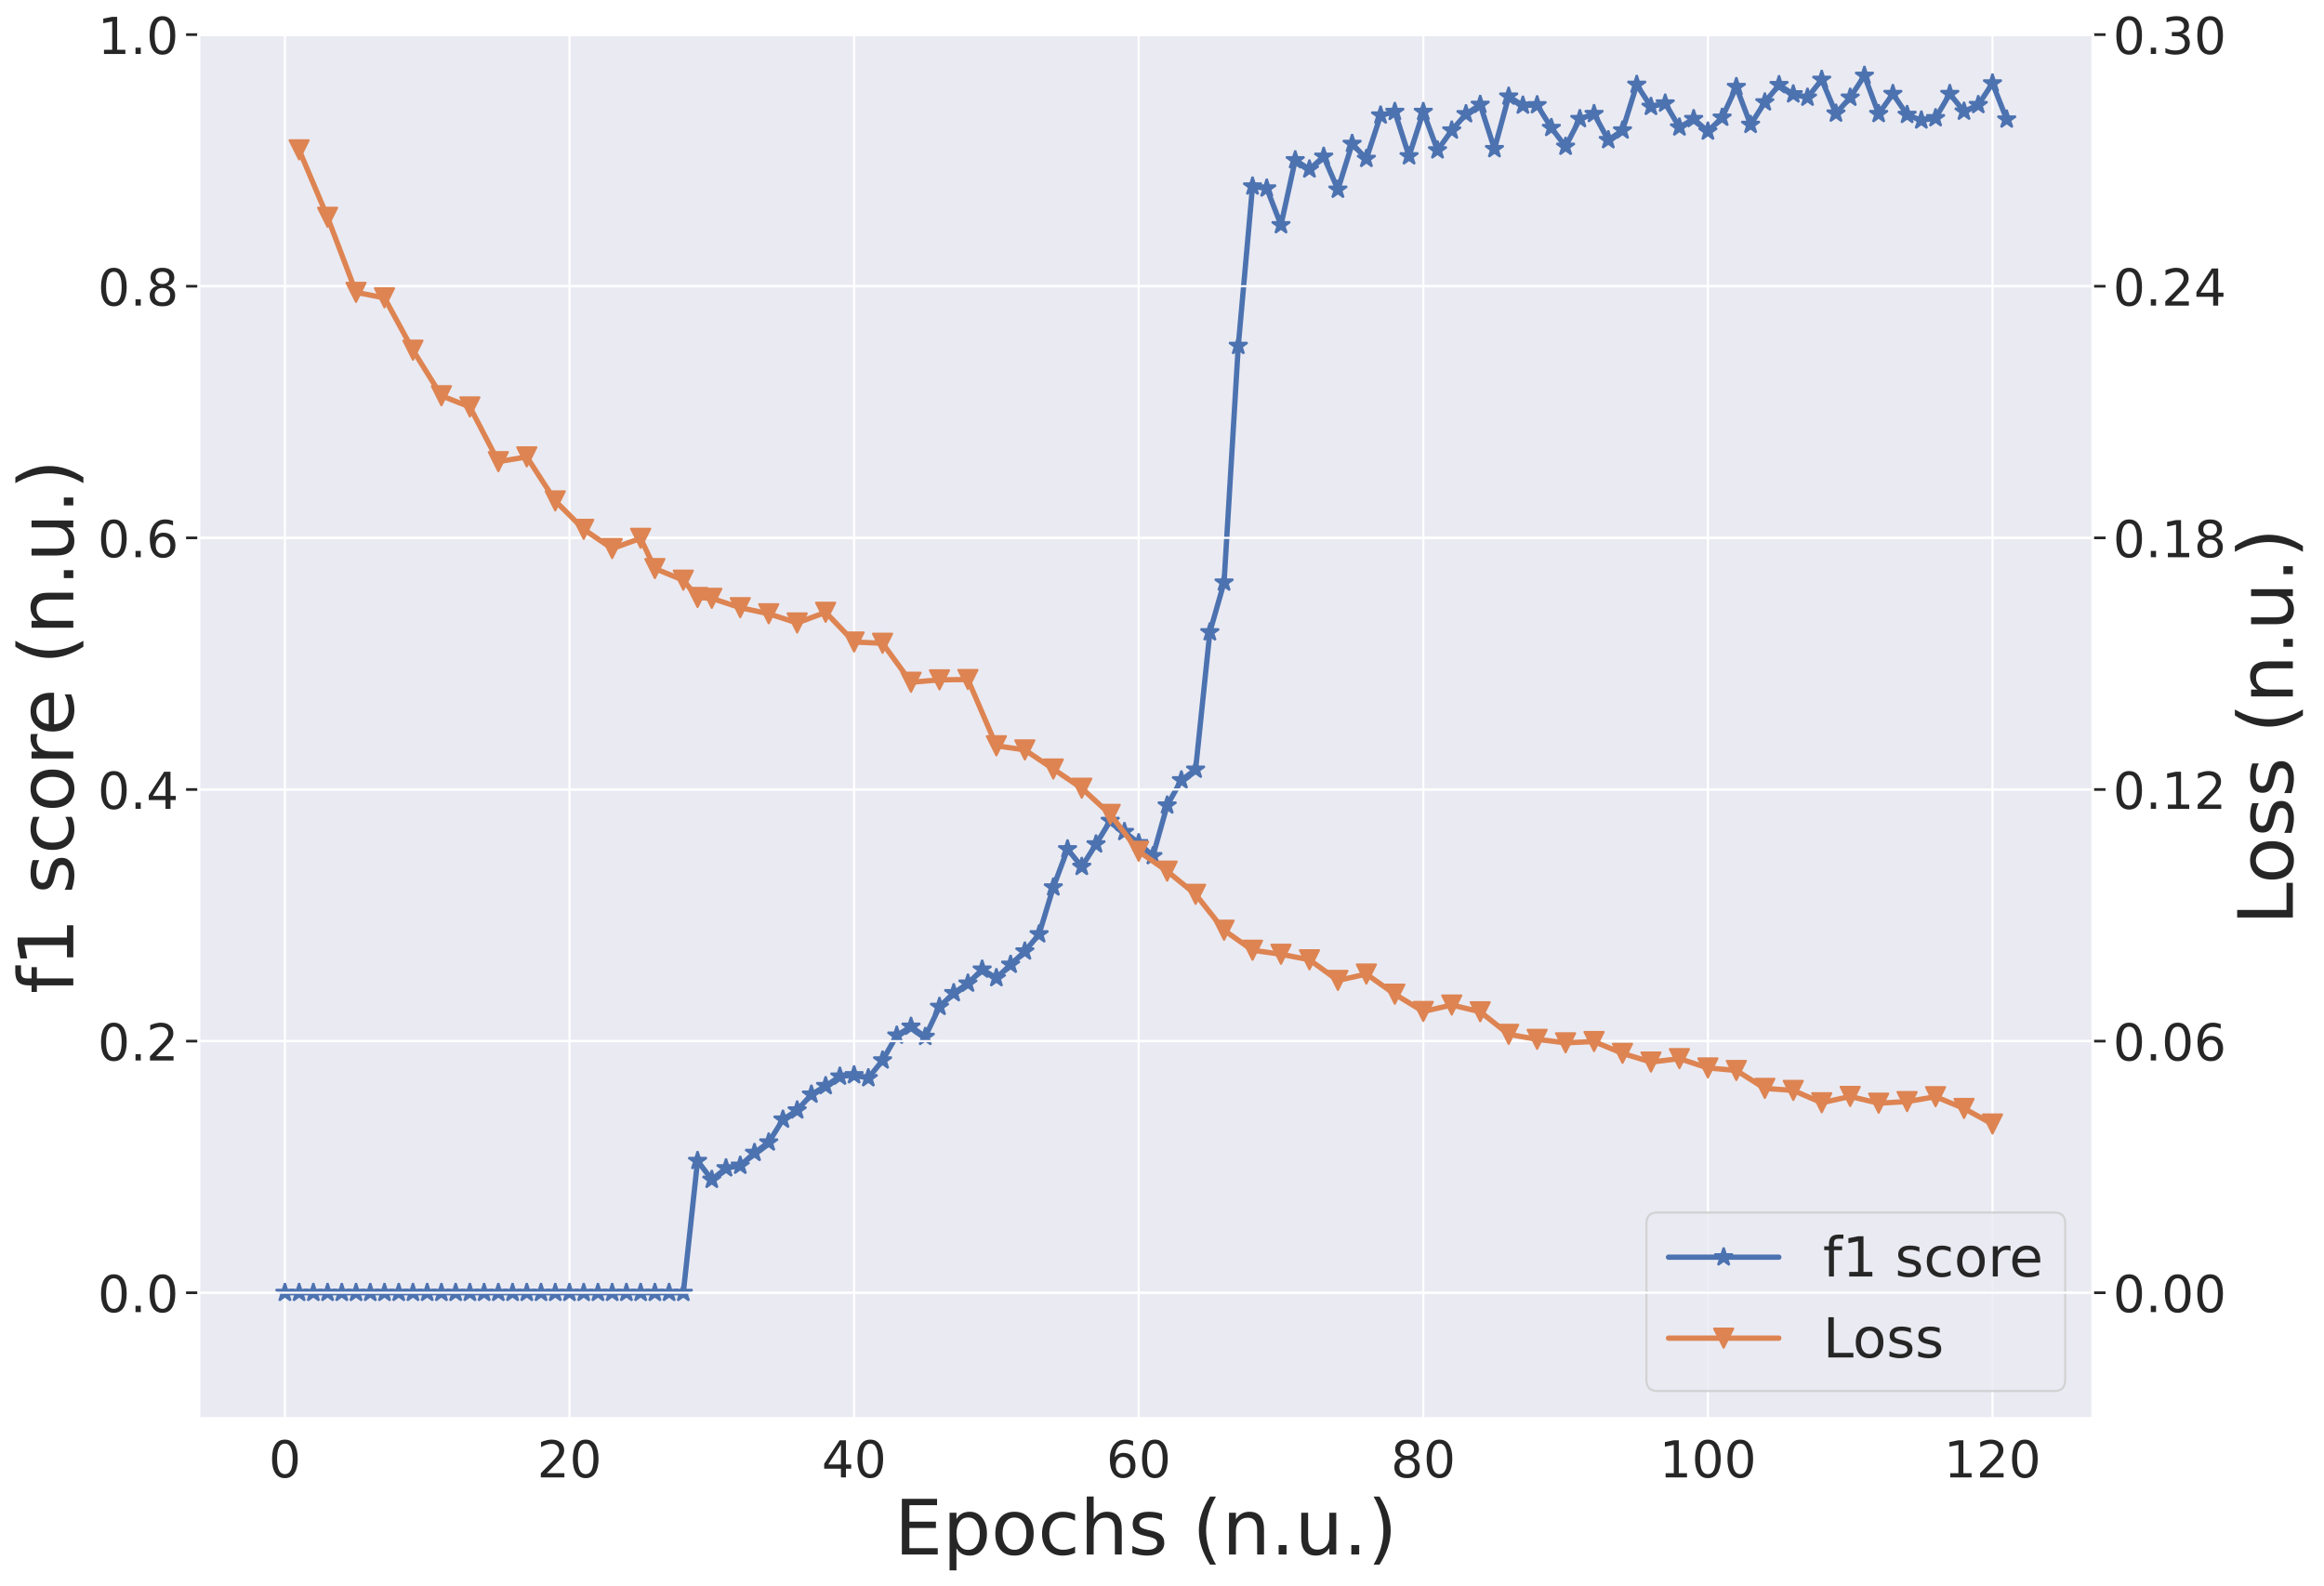 <?xml version="1.0" encoding="utf-8" standalone="no"?>
<!DOCTYPE svg PUBLIC "-//W3C//DTD SVG 1.1//EN"
  "http://www.w3.org/Graphics/SVG/1.1/DTD/svg11.dtd">
<!-- Created with matplotlib (https://matplotlib.org/) -->
<svg height="747.407pt" version="1.1" viewBox="0 0 1095.487 747.407" width="1095.487pt" xmlns="http://www.w3.org/2000/svg" xmlns:xlink="http://www.w3.org/1999/xlink">
 <defs>
  <style type="text/css">*{stroke-linecap:butt;stroke-linejoin:round;}</style>
 </defs>
 <g id="figure_1">
  <g id="patch_1">
   <path d="M 0 747.407 
L 1095.487 747.407 
L 1095.487 0 
L 0 0 
z
" style="fill:#ffffff;"/>
  </g>
  <g id="axes_1">
   <g id="patch_2">
    <path d="M 93.709 668.638 
L 986.509 668.638 
L 986.509 16.318 
L 93.709 16.318 
z
" style="fill:#eaeaf2;"/>
   </g>
   <g id="matplotlib.axis_1">
    <g id="xtick_1">
     <g id="line2d_1">
      <path clip-path="url(#pdab85cd46e)" d="M 134.291 668.638 
L 134.291 16.318 
" style="fill:none;stroke:#ffffff;stroke-linecap:round;"/>
     </g>
     <g id="text_1">
      <!-- 0 -->
      <g style="fill:#262626;" transform="translate(126.656 696.374)scale(0.24 -0.24)">
       <defs>
        <path d="M 31.781 66.406 
Q 24.172 66.406 20.328 58.906 
Q 16.5 51.422 16.5 36.375 
Q 16.5 21.391 20.328 13.891 
Q 24.172 6.391 31.781 6.391 
Q 39.453 6.391 43.281 13.891 
Q 47.125 21.391 47.125 36.375 
Q 47.125 51.422 43.281 58.906 
Q 39.453 66.406 31.781 66.406 
z
M 31.781 74.219 
Q 44.047 74.219 50.516 64.516 
Q 56.984 54.828 56.984 36.375 
Q 56.984 17.969 50.516 8.266 
Q 44.047 -1.422 31.781 -1.422 
Q 19.531 -1.422 13.062 8.266 
Q 6.594 17.969 6.594 36.375 
Q 6.594 54.828 13.062 64.516 
Q 19.531 74.219 31.781 74.219 
z
" id="DejaVuSans-48"/>
       </defs>
       <use xlink:href="#DejaVuSans-48"/>
      </g>
     </g>
    </g>
    <g id="xtick_2">
     <g id="line2d_2">
      <path clip-path="url(#pdab85cd46e)" d="M 268.445 668.638 
L 268.445 16.318 
" style="fill:none;stroke:#ffffff;stroke-linecap:round;"/>
     </g>
     <g id="text_2">
      <!-- 20 -->
      <g style="fill:#262626;" transform="translate(253.175 696.374)scale(0.24 -0.24)">
       <defs>
        <path d="M 19.188 8.297 
L 53.609 8.297 
L 53.609 0 
L 7.328 0 
L 7.328 8.297 
Q 12.938 14.109 22.625 23.891 
Q 32.328 33.688 34.812 36.531 
Q 39.547 41.844 41.422 45.531 
Q 43.312 49.219 43.312 52.781 
Q 43.312 58.594 39.234 62.25 
Q 35.156 65.922 28.609 65.922 
Q 23.969 65.922 18.812 64.312 
Q 13.672 62.703 7.812 59.422 
L 7.812 69.391 
Q 13.766 71.781 18.938 73 
Q 24.125 74.219 28.422 74.219 
Q 39.75 74.219 46.484 68.547 
Q 53.219 62.891 53.219 53.422 
Q 53.219 48.922 51.531 44.891 
Q 49.859 40.875 45.406 35.406 
Q 44.188 33.984 37.641 27.219 
Q 31.109 20.453 19.188 8.297 
z
" id="DejaVuSans-50"/>
       </defs>
       <use xlink:href="#DejaVuSans-50"/>
       <use x="63.623" xlink:href="#DejaVuSans-48"/>
      </g>
     </g>
    </g>
    <g id="xtick_3">
     <g id="line2d_3">
      <path clip-path="url(#pdab85cd46e)" d="M 402.6 668.638 
L 402.6 16.318 
" style="fill:none;stroke:#ffffff;stroke-linecap:round;"/>
     </g>
     <g id="text_3">
      <!-- 40 -->
      <g style="fill:#262626;" transform="translate(387.33 696.374)scale(0.24 -0.24)">
       <defs>
        <path d="M 37.797 64.312 
L 12.891 25.391 
L 37.797 25.391 
z
M 35.203 72.906 
L 47.609 72.906 
L 47.609 25.391 
L 58.016 25.391 
L 58.016 17.188 
L 47.609 17.188 
L 47.609 0 
L 37.797 0 
L 37.797 17.188 
L 4.891 17.188 
L 4.891 26.703 
z
" id="DejaVuSans-52"/>
       </defs>
       <use xlink:href="#DejaVuSans-52"/>
       <use x="63.623" xlink:href="#DejaVuSans-48"/>
      </g>
     </g>
    </g>
    <g id="xtick_4">
     <g id="line2d_4">
      <path clip-path="url(#pdab85cd46e)" d="M 536.755 668.638 
L 536.755 16.318 
" style="fill:none;stroke:#ffffff;stroke-linecap:round;"/>
     </g>
     <g id="text_4">
      <!-- 60 -->
      <g style="fill:#262626;" transform="translate(521.485 696.374)scale(0.24 -0.24)">
       <defs>
        <path d="M 33.016 40.375 
Q 26.375 40.375 22.484 35.828 
Q 18.609 31.297 18.609 23.391 
Q 18.609 15.531 22.484 10.953 
Q 26.375 6.391 33.016 6.391 
Q 39.656 6.391 43.531 10.953 
Q 47.406 15.531 47.406 23.391 
Q 47.406 31.297 43.531 35.828 
Q 39.656 40.375 33.016 40.375 
z
M 52.594 71.297 
L 52.594 62.312 
Q 48.875 64.062 45.094 64.984 
Q 41.312 65.922 37.594 65.922 
Q 27.828 65.922 22.672 59.328 
Q 17.531 52.734 16.797 39.406 
Q 19.672 43.656 24.016 45.922 
Q 28.375 48.188 33.594 48.188 
Q 44.578 48.188 50.953 41.516 
Q 57.328 34.859 57.328 23.391 
Q 57.328 12.156 50.688 5.359 
Q 44.047 -1.422 33.016 -1.422 
Q 20.359 -1.422 13.672 8.266 
Q 6.984 17.969 6.984 36.375 
Q 6.984 53.656 15.188 63.938 
Q 23.391 74.219 37.203 74.219 
Q 40.922 74.219 44.703 73.484 
Q 48.484 72.75 52.594 71.297 
z
" id="DejaVuSans-54"/>
       </defs>
       <use xlink:href="#DejaVuSans-54"/>
       <use x="63.623" xlink:href="#DejaVuSans-48"/>
      </g>
     </g>
    </g>
    <g id="xtick_5">
     <g id="line2d_5">
      <path clip-path="url(#pdab85cd46e)" d="M 670.91 668.638 
L 670.91 16.318 
" style="fill:none;stroke:#ffffff;stroke-linecap:round;"/>
     </g>
     <g id="text_5">
      <!-- 80 -->
      <g style="fill:#262626;" transform="translate(655.64 696.374)scale(0.24 -0.24)">
       <defs>
        <path d="M 31.781 34.625 
Q 24.75 34.625 20.719 30.859 
Q 16.703 27.094 16.703 20.516 
Q 16.703 13.922 20.719 10.156 
Q 24.75 6.391 31.781 6.391 
Q 38.812 6.391 42.859 10.172 
Q 46.922 13.969 46.922 20.516 
Q 46.922 27.094 42.891 30.859 
Q 38.875 34.625 31.781 34.625 
z
M 21.922 38.812 
Q 15.578 40.375 12.031 44.719 
Q 8.5 49.078 8.5 55.328 
Q 8.5 64.062 14.719 69.141 
Q 20.953 74.219 31.781 74.219 
Q 42.672 74.219 48.875 69.141 
Q 55.078 64.062 55.078 55.328 
Q 55.078 49.078 51.531 44.719 
Q 48 40.375 41.703 38.812 
Q 48.828 37.156 52.797 32.312 
Q 56.781 27.484 56.781 20.516 
Q 56.781 9.906 50.312 4.234 
Q 43.844 -1.422 31.781 -1.422 
Q 19.734 -1.422 13.25 4.234 
Q 6.781 9.906 6.781 20.516 
Q 6.781 27.484 10.781 32.312 
Q 14.797 37.156 21.922 38.812 
z
M 18.312 54.391 
Q 18.312 48.734 21.844 45.562 
Q 25.391 42.391 31.781 42.391 
Q 38.141 42.391 41.719 45.562 
Q 45.312 48.734 45.312 54.391 
Q 45.312 60.062 41.719 63.234 
Q 38.141 66.406 31.781 66.406 
Q 25.391 66.406 21.844 63.234 
Q 18.312 60.062 18.312 54.391 
z
" id="DejaVuSans-56"/>
       </defs>
       <use xlink:href="#DejaVuSans-56"/>
       <use x="63.623" xlink:href="#DejaVuSans-48"/>
      </g>
     </g>
    </g>
    <g id="xtick_6">
     <g id="line2d_6">
      <path clip-path="url(#pdab85cd46e)" d="M 805.064 668.638 
L 805.064 16.318 
" style="fill:none;stroke:#ffffff;stroke-linecap:round;"/>
     </g>
     <g id="text_6">
      <!-- 100 -->
      <g style="fill:#262626;" transform="translate(782.159 696.374)scale(0.24 -0.24)">
       <defs>
        <path d="M 12.406 8.297 
L 28.516 8.297 
L 28.516 63.922 
L 10.984 60.406 
L 10.984 69.391 
L 28.422 72.906 
L 38.281 72.906 
L 38.281 8.297 
L 54.391 8.297 
L 54.391 0 
L 12.406 0 
z
" id="DejaVuSans-49"/>
       </defs>
       <use xlink:href="#DejaVuSans-49"/>
       <use x="63.623" xlink:href="#DejaVuSans-48"/>
       <use x="127.246" xlink:href="#DejaVuSans-48"/>
      </g>
     </g>
    </g>
    <g id="xtick_7">
     <g id="line2d_7">
      <path clip-path="url(#pdab85cd46e)" d="M 939.219 668.638 
L 939.219 16.318 
" style="fill:none;stroke:#ffffff;stroke-linecap:round;"/>
     </g>
     <g id="text_7">
      <!-- 120 -->
      <g style="fill:#262626;" transform="translate(916.314 696.374)scale(0.24 -0.24)">
       <use xlink:href="#DejaVuSans-49"/>
       <use x="63.623" xlink:href="#DejaVuSans-50"/>
       <use x="127.246" xlink:href="#DejaVuSans-48"/>
      </g>
     </g>
    </g>
    <g id="text_8">
     <!-- Epochs (n.u.) -->
     <g style="fill:#262626;" transform="translate(421.59 732.72)scale(0.36 -0.36)">
      <defs>
       <path d="M 9.812 72.906 
L 55.906 72.906 
L 55.906 64.594 
L 19.672 64.594 
L 19.672 43.016 
L 54.391 43.016 
L 54.391 34.719 
L 19.672 34.719 
L 19.672 8.297 
L 56.781 8.297 
L 56.781 0 
L 9.812 0 
z
" id="DejaVuSans-69"/>
       <path d="M 18.109 8.203 
L 18.109 -20.797 
L 9.078 -20.797 
L 9.078 54.688 
L 18.109 54.688 
L 18.109 46.391 
Q 20.953 51.266 25.266 53.625 
Q 29.594 56 35.594 56 
Q 45.562 56 51.781 48.094 
Q 58.016 40.188 58.016 27.297 
Q 58.016 14.406 51.781 6.484 
Q 45.562 -1.422 35.594 -1.422 
Q 29.594 -1.422 25.266 0.953 
Q 20.953 3.328 18.109 8.203 
z
M 48.688 27.297 
Q 48.688 37.203 44.609 42.844 
Q 40.531 48.484 33.406 48.484 
Q 26.266 48.484 22.188 42.844 
Q 18.109 37.203 18.109 27.297 
Q 18.109 17.391 22.188 11.75 
Q 26.266 6.109 33.406 6.109 
Q 40.531 6.109 44.609 11.75 
Q 48.688 17.391 48.688 27.297 
z
" id="DejaVuSans-112"/>
       <path d="M 30.609 48.391 
Q 23.391 48.391 19.188 42.75 
Q 14.984 37.109 14.984 27.297 
Q 14.984 17.484 19.156 11.844 
Q 23.344 6.203 30.609 6.203 
Q 37.797 6.203 41.984 11.859 
Q 46.188 17.531 46.188 27.297 
Q 46.188 37.016 41.984 42.703 
Q 37.797 48.391 30.609 48.391 
z
M 30.609 56 
Q 42.328 56 49.016 48.375 
Q 55.719 40.766 55.719 27.297 
Q 55.719 13.875 49.016 6.219 
Q 42.328 -1.422 30.609 -1.422 
Q 18.844 -1.422 12.172 6.219 
Q 5.516 13.875 5.516 27.297 
Q 5.516 40.766 12.172 48.375 
Q 18.844 56 30.609 56 
z
" id="DejaVuSans-111"/>
       <path d="M 48.781 52.594 
L 48.781 44.188 
Q 44.969 46.297 41.141 47.344 
Q 37.312 48.391 33.406 48.391 
Q 24.656 48.391 19.812 42.844 
Q 14.984 37.312 14.984 27.297 
Q 14.984 17.281 19.812 11.734 
Q 24.656 6.203 33.406 6.203 
Q 37.312 6.203 41.141 7.25 
Q 44.969 8.297 48.781 10.406 
L 48.781 2.094 
Q 45.016 0.344 40.984 -0.531 
Q 36.969 -1.422 32.422 -1.422 
Q 20.062 -1.422 12.781 6.344 
Q 5.516 14.109 5.516 27.297 
Q 5.516 40.672 12.859 48.328 
Q 20.219 56 33.016 56 
Q 37.156 56 41.109 55.141 
Q 45.062 54.297 48.781 52.594 
z
" id="DejaVuSans-99"/>
       <path d="M 54.891 33.016 
L 54.891 0 
L 45.906 0 
L 45.906 32.719 
Q 45.906 40.484 42.875 44.328 
Q 39.844 48.188 33.797 48.188 
Q 26.516 48.188 22.312 43.547 
Q 18.109 38.922 18.109 30.906 
L 18.109 0 
L 9.078 0 
L 9.078 75.984 
L 18.109 75.984 
L 18.109 46.188 
Q 21.344 51.125 25.703 53.562 
Q 30.078 56 35.797 56 
Q 45.219 56 50.047 50.172 
Q 54.891 44.344 54.891 33.016 
z
" id="DejaVuSans-104"/>
       <path d="M 44.281 53.078 
L 44.281 44.578 
Q 40.484 46.531 36.375 47.5 
Q 32.281 48.484 27.875 48.484 
Q 21.188 48.484 17.844 46.438 
Q 14.5 44.391 14.5 40.281 
Q 14.5 37.156 16.891 35.375 
Q 19.281 33.594 26.516 31.984 
L 29.594 31.297 
Q 39.156 29.25 43.188 25.516 
Q 47.219 21.781 47.219 15.094 
Q 47.219 7.469 41.188 3.016 
Q 35.156 -1.422 24.609 -1.422 
Q 20.219 -1.422 15.453 -0.562 
Q 10.688 0.297 5.422 2 
L 5.422 11.281 
Q 10.406 8.688 15.234 7.391 
Q 20.062 6.109 24.812 6.109 
Q 31.156 6.109 34.562 8.281 
Q 37.984 10.453 37.984 14.406 
Q 37.984 18.062 35.516 20.016 
Q 33.062 21.969 24.703 23.781 
L 21.578 24.516 
Q 13.234 26.266 9.516 29.906 
Q 5.812 33.547 5.812 39.891 
Q 5.812 47.609 11.281 51.797 
Q 16.75 56 26.812 56 
Q 31.781 56 36.172 55.266 
Q 40.578 54.547 44.281 53.078 
z
" id="DejaVuSans-115"/>
       <path id="DejaVuSans-32"/>
       <path d="M 31 75.875 
Q 24.469 64.656 21.281 53.656 
Q 18.109 42.672 18.109 31.391 
Q 18.109 20.125 21.312 9.062 
Q 24.516 -2 31 -13.188 
L 23.188 -13.188 
Q 15.875 -1.703 12.234 9.375 
Q 8.594 20.453 8.594 31.391 
Q 8.594 42.281 12.203 53.312 
Q 15.828 64.359 23.188 75.875 
z
" id="DejaVuSans-40"/>
       <path d="M 54.891 33.016 
L 54.891 0 
L 45.906 0 
L 45.906 32.719 
Q 45.906 40.484 42.875 44.328 
Q 39.844 48.188 33.797 48.188 
Q 26.516 48.188 22.312 43.547 
Q 18.109 38.922 18.109 30.906 
L 18.109 0 
L 9.078 0 
L 9.078 54.688 
L 18.109 54.688 
L 18.109 46.188 
Q 21.344 51.125 25.703 53.562 
Q 30.078 56 35.797 56 
Q 45.219 56 50.047 50.172 
Q 54.891 44.344 54.891 33.016 
z
" id="DejaVuSans-110"/>
       <path d="M 10.688 12.406 
L 21 12.406 
L 21 0 
L 10.688 0 
z
" id="DejaVuSans-46"/>
       <path d="M 8.5 21.578 
L 8.5 54.688 
L 17.484 54.688 
L 17.484 21.922 
Q 17.484 14.156 20.5 10.266 
Q 23.531 6.391 29.594 6.391 
Q 36.859 6.391 41.078 11.031 
Q 45.312 15.672 45.312 23.688 
L 45.312 54.688 
L 54.297 54.688 
L 54.297 0 
L 45.312 0 
L 45.312 8.406 
Q 42.047 3.422 37.719 1 
Q 33.406 -1.422 27.688 -1.422 
Q 18.266 -1.422 13.375 4.438 
Q 8.5 10.297 8.5 21.578 
z
M 31.109 56 
z
" id="DejaVuSans-117"/>
       <path d="M 8.016 75.875 
L 15.828 75.875 
Q 23.141 64.359 26.781 53.312 
Q 30.422 42.281 30.422 31.391 
Q 30.422 20.453 26.781 9.375 
Q 23.141 -1.703 15.828 -13.188 
L 8.016 -13.188 
Q 14.5 -2 17.703 9.062 
Q 20.906 20.125 20.906 31.391 
Q 20.906 42.672 17.703 53.656 
Q 14.5 64.656 8.016 75.875 
z
" id="DejaVuSans-41"/>
      </defs>
      <use xlink:href="#DejaVuSans-69"/>
      <use x="63.184" xlink:href="#DejaVuSans-112"/>
      <use x="126.66" xlink:href="#DejaVuSans-111"/>
      <use x="187.842" xlink:href="#DejaVuSans-99"/>
      <use x="242.822" xlink:href="#DejaVuSans-104"/>
      <use x="306.201" xlink:href="#DejaVuSans-115"/>
      <use x="358.301" xlink:href="#DejaVuSans-32"/>
      <use x="390.088" xlink:href="#DejaVuSans-40"/>
      <use x="429.102" xlink:href="#DejaVuSans-110"/>
      <use x="492.48" xlink:href="#DejaVuSans-46"/>
      <use x="524.268" xlink:href="#DejaVuSans-117"/>
      <use x="587.646" xlink:href="#DejaVuSans-46"/>
      <use x="619.434" xlink:href="#DejaVuSans-41"/>
     </g>
    </g>
   </g>
   <g id="matplotlib.axis_2">
    <g id="ytick_1">
     <g id="line2d_8">
      <path clip-path="url(#pdab85cd46e)" d="M 93.709 609.336 
L 986.509 609.336 
" style="fill:none;stroke:#ffffff;stroke-linecap:round;"/>
     </g>
     <g id="line2d_9">
      <defs>
       <path d="M 0 0 
L -6 0 
" id="m90a6d4bf66" style="stroke:#262626;stroke-width:1.25;"/>
      </defs>
      <g>
       <use style="fill:#262626;stroke:#262626;stroke-width:1.25;" x="93.709" xlink:href="#m90a6d4bf66" y="609.336"/>
      </g>
     </g>
     <g id="text_9">
      <!-- 0.0 -->
      <g style="fill:#262626;" transform="translate(46.041 618.454)scale(0.24 -0.24)">
       <use xlink:href="#DejaVuSans-48"/>
       <use x="63.623" xlink:href="#DejaVuSans-46"/>
       <use x="95.41" xlink:href="#DejaVuSans-48"/>
      </g>
     </g>
    </g>
    <g id="ytick_2">
     <g id="line2d_10">
      <path clip-path="url(#pdab85cd46e)" d="M 93.709 490.733 
L 986.509 490.733 
" style="fill:none;stroke:#ffffff;stroke-linecap:round;"/>
     </g>
     <g id="line2d_11">
      <g>
       <use style="fill:#262626;stroke:#262626;stroke-width:1.25;" x="93.709" xlink:href="#m90a6d4bf66" y="490.733"/>
      </g>
     </g>
     <g id="text_10">
      <!-- 0.2 -->
      <g style="fill:#262626;" transform="translate(46.041 499.851)scale(0.24 -0.24)">
       <use xlink:href="#DejaVuSans-48"/>
       <use x="63.623" xlink:href="#DejaVuSans-46"/>
       <use x="95.41" xlink:href="#DejaVuSans-50"/>
      </g>
     </g>
    </g>
    <g id="ytick_3">
     <g id="line2d_12">
      <path clip-path="url(#pdab85cd46e)" d="M 93.709 372.129 
L 986.509 372.129 
" style="fill:none;stroke:#ffffff;stroke-linecap:round;"/>
     </g>
     <g id="line2d_13">
      <g>
       <use style="fill:#262626;stroke:#262626;stroke-width:1.25;" x="93.709" xlink:href="#m90a6d4bf66" y="372.129"/>
      </g>
     </g>
     <g id="text_11">
      <!-- 0.4 -->
      <g style="fill:#262626;" transform="translate(46.041 381.247)scale(0.24 -0.24)">
       <use xlink:href="#DejaVuSans-48"/>
       <use x="63.623" xlink:href="#DejaVuSans-46"/>
       <use x="95.41" xlink:href="#DejaVuSans-52"/>
      </g>
     </g>
    </g>
    <g id="ytick_4">
     <g id="line2d_14">
      <path clip-path="url(#pdab85cd46e)" d="M 93.709 253.525 
L 986.509 253.525 
" style="fill:none;stroke:#ffffff;stroke-linecap:round;"/>
     </g>
     <g id="line2d_15">
      <g>
       <use style="fill:#262626;stroke:#262626;stroke-width:1.25;" x="93.709" xlink:href="#m90a6d4bf66" y="253.525"/>
      </g>
     </g>
     <g id="text_12">
      <!-- 0.6 -->
      <g style="fill:#262626;" transform="translate(46.041 262.644)scale(0.24 -0.24)">
       <use xlink:href="#DejaVuSans-48"/>
       <use x="63.623" xlink:href="#DejaVuSans-46"/>
       <use x="95.41" xlink:href="#DejaVuSans-54"/>
      </g>
     </g>
    </g>
    <g id="ytick_5">
     <g id="line2d_16">
      <path clip-path="url(#pdab85cd46e)" d="M 93.709 134.922 
L 986.509 134.922 
" style="fill:none;stroke:#ffffff;stroke-linecap:round;"/>
     </g>
     <g id="line2d_17">
      <g>
       <use style="fill:#262626;stroke:#262626;stroke-width:1.25;" x="93.709" xlink:href="#m90a6d4bf66" y="134.922"/>
      </g>
     </g>
     <g id="text_13">
      <!-- 0.8 -->
      <g style="fill:#262626;" transform="translate(46.041 144.04)scale(0.24 -0.24)">
       <use xlink:href="#DejaVuSans-48"/>
       <use x="63.623" xlink:href="#DejaVuSans-46"/>
       <use x="95.41" xlink:href="#DejaVuSans-56"/>
      </g>
     </g>
    </g>
    <g id="ytick_6">
     <g id="line2d_18">
      <path clip-path="url(#pdab85cd46e)" d="M 93.709 16.318 
L 986.509 16.318 
" style="fill:none;stroke:#ffffff;stroke-linecap:round;"/>
     </g>
     <g id="line2d_19">
      <g>
       <use style="fill:#262626;stroke:#262626;stroke-width:1.25;" x="93.709" xlink:href="#m90a6d4bf66" y="16.318"/>
      </g>
     </g>
     <g id="text_14">
      <!-- 1.0 -->
      <g style="fill:#262626;" transform="translate(46.041 25.436)scale(0.24 -0.24)">
       <use xlink:href="#DejaVuSans-49"/>
       <use x="63.623" xlink:href="#DejaVuSans-46"/>
       <use x="95.41" xlink:href="#DejaVuSans-48"/>
      </g>
     </g>
    </g>
    <g id="text_15">
     <!-- f1 score (n.u.) -->
     <g style="fill:#262626;" transform="translate(34.554 468.368)rotate(-90)scale(0.36 -0.36)">
      <defs>
       <path d="M 37.109 75.984 
L 37.109 68.5 
L 28.516 68.5 
Q 23.688 68.5 21.797 66.547 
Q 19.922 64.594 19.922 59.516 
L 19.922 54.688 
L 34.719 54.688 
L 34.719 47.703 
L 19.922 47.703 
L 19.922 0 
L 10.891 0 
L 10.891 47.703 
L 2.297 47.703 
L 2.297 54.688 
L 10.891 54.688 
L 10.891 58.5 
Q 10.891 67.625 15.141 71.797 
Q 19.391 75.984 28.609 75.984 
z
" id="DejaVuSans-102"/>
       <path d="M 41.109 46.297 
Q 39.594 47.172 37.812 47.578 
Q 36.031 48 33.891 48 
Q 26.266 48 22.188 43.047 
Q 18.109 38.094 18.109 28.812 
L 18.109 0 
L 9.078 0 
L 9.078 54.688 
L 18.109 54.688 
L 18.109 46.188 
Q 20.953 51.172 25.484 53.578 
Q 30.031 56 36.531 56 
Q 37.453 56 38.578 55.875 
Q 39.703 55.766 41.062 55.516 
z
" id="DejaVuSans-114"/>
       <path d="M 56.203 29.594 
L 56.203 25.203 
L 14.891 25.203 
Q 15.484 15.922 20.484 11.062 
Q 25.484 6.203 34.422 6.203 
Q 39.594 6.203 44.453 7.469 
Q 49.312 8.734 54.109 11.281 
L 54.109 2.781 
Q 49.266 0.734 44.188 -0.344 
Q 39.109 -1.422 33.891 -1.422 
Q 20.797 -1.422 13.156 6.188 
Q 5.516 13.812 5.516 26.812 
Q 5.516 40.234 12.766 48.109 
Q 20.016 56 32.328 56 
Q 43.359 56 49.781 48.891 
Q 56.203 41.797 56.203 29.594 
z
M 47.219 32.234 
Q 47.125 39.594 43.094 43.984 
Q 39.062 48.391 32.422 48.391 
Q 24.906 48.391 20.391 44.141 
Q 15.875 39.891 15.188 32.172 
z
" id="DejaVuSans-101"/>
      </defs>
      <use xlink:href="#DejaVuSans-102"/>
      <use x="35.205" xlink:href="#DejaVuSans-49"/>
      <use x="98.828" xlink:href="#DejaVuSans-32"/>
      <use x="130.615" xlink:href="#DejaVuSans-115"/>
      <use x="182.715" xlink:href="#DejaVuSans-99"/>
      <use x="237.695" xlink:href="#DejaVuSans-111"/>
      <use x="298.877" xlink:href="#DejaVuSans-114"/>
      <use x="337.74" xlink:href="#DejaVuSans-101"/>
      <use x="399.264" xlink:href="#DejaVuSans-32"/>
      <use x="431.051" xlink:href="#DejaVuSans-40"/>
      <use x="470.064" xlink:href="#DejaVuSans-110"/>
      <use x="533.443" xlink:href="#DejaVuSans-46"/>
      <use x="565.23" xlink:href="#DejaVuSans-117"/>
      <use x="628.609" xlink:href="#DejaVuSans-46"/>
      <use x="660.396" xlink:href="#DejaVuSans-41"/>
     </g>
    </g>
   </g>
   <g id="line2d_20">
    <path clip-path="url(#pdab85cd46e)" d="M 134.291 609.336 
L 140.998 609.336 
L 147.706 609.336 
L 154.414 609.336 
L 161.122 609.336 
L 167.829 609.336 
L 174.537 609.336 
L 181.245 609.336 
L 187.952 609.336 
L 194.66 609.336 
L 201.368 609.336 
L 208.076 609.336 
L 214.783 609.336 
L 221.491 609.336 
L 228.199 609.336 
L 234.907 609.336 
L 241.614 609.336 
L 248.322 609.336 
L 255.03 609.336 
L 261.738 609.336 
L 268.445 609.336 
L 275.153 609.336 
L 281.861 609.336 
L 288.569 609.336 
L 295.276 609.336 
L 301.984 609.336 
L 308.692 609.336 
L 315.4 609.336 
L 322.107 609.336 
L 328.815 547.164 
L 335.523 556.038 
L 342.23 550.628 
L 348.938 549.396 
L 355.646 543.36 
L 362.354 538.434 
L 369.061 527.673 
L 375.769 523.332 
L 382.477 515.881 
L 389.185 511.87 
L 395.892 507.397 
L 402.6 506.757 
L 409.308 508.155 
L 416.016 499.775 
L 422.723 488.078 
L 429.431 483.89 
L 436.139 488.673 
L 442.847 474.524 
L 449.554 468.061 
L 456.262 463.562 
L 462.97 456.96 
L 469.677 460.972 
L 476.385 454.675 
L 483.093 448.422 
L 489.801 440.324 
L 496.508 418.221 
L 503.216 400.252 
L 509.924 408.532 
L 516.632 397.939 
L 523.339 386.875 
L 530.047 392.104 
L 536.755 397.374 
L 543.463 403.485 
L 550.17 379.609 
L 556.878 367.736 
L 563.586 362.721 
L 570.294 297.979 
L 577.001 274.522 
L 583.709 162.979 
L 590.417 87.838 
L 597.125 88.782 
L 603.832 106.08 
L 610.54 75.468 
L 617.248 79.801 
L 623.955 73.805 
L 630.663 89.35 
L 637.371 67.753 
L 644.079 74.829 
L 650.786 54.373 
L 657.494 52.69 
L 664.202 73.607 
L 670.91 52.69 
L 677.617 70.795 
L 684.325 61.456 
L 691.033 53.772 
L 697.741 49.351 
L 704.448 70.229 
L 711.156 45.483 
L 717.864 49.705 
L 724.572 49.527 
L 731.279 60.245 
L 737.987 69.1 
L 744.695 56.065 
L 751.403 53.686 
L 758.11 65.995 
L 764.818 61.439 
L 771.526 39.904 
L 778.233 50.293 
L 784.941 48.724 
L 791.649 60.014 
L 798.357 56.065 
L 805.064 61.935 
L 811.772 55.418 
L 818.48 40.959 
L 825.188 58.789 
L 831.895 48.201 
L 838.603 40.039 
L 845.311 44.408 
L 852.019 45.969 
L 858.726 37.556 
L 865.434 53.483 
L 872.142 45.969 
L 878.85 35.656 
L 885.557 53.686 
L 892.265 44.244 
L 898.973 54.1 
L 905.681 56.714 
L 912.388 55.643 
L 919.096 44.244 
L 925.804 52.558 
L 932.511 49.448 
L 939.219 39.253 
L 945.927 56.279 
" style="fill:none;stroke:#4c72b0;stroke-linecap:round;stroke-width:2.5;"/>
    <defs>
     <path d="M 0 -4.5 
L -1.01 -1.391 
L -4.28 -1.391 
L -1.635 0.531 
L -2.645 3.641 
L -0 1.719 
L 2.645 3.641 
L 1.635 0.531 
L 4.28 -1.391 
L 1.01 -1.391 
z
" id="m64c2c352e7" style="stroke:#4c72b0;stroke-linejoin:bevel;"/>
    </defs>
    <g clip-path="url(#pdab85cd46e)">
     <use style="fill:#4c72b0;stroke:#4c72b0;stroke-linejoin:bevel;" x="134.291" xlink:href="#m64c2c352e7" y="609.336"/>
     <use style="fill:#4c72b0;stroke:#4c72b0;stroke-linejoin:bevel;" x="140.998" xlink:href="#m64c2c352e7" y="609.336"/>
     <use style="fill:#4c72b0;stroke:#4c72b0;stroke-linejoin:bevel;" x="147.706" xlink:href="#m64c2c352e7" y="609.336"/>
     <use style="fill:#4c72b0;stroke:#4c72b0;stroke-linejoin:bevel;" x="154.414" xlink:href="#m64c2c352e7" y="609.336"/>
     <use style="fill:#4c72b0;stroke:#4c72b0;stroke-linejoin:bevel;" x="161.122" xlink:href="#m64c2c352e7" y="609.336"/>
     <use style="fill:#4c72b0;stroke:#4c72b0;stroke-linejoin:bevel;" x="167.829" xlink:href="#m64c2c352e7" y="609.336"/>
     <use style="fill:#4c72b0;stroke:#4c72b0;stroke-linejoin:bevel;" x="174.537" xlink:href="#m64c2c352e7" y="609.336"/>
     <use style="fill:#4c72b0;stroke:#4c72b0;stroke-linejoin:bevel;" x="181.245" xlink:href="#m64c2c352e7" y="609.336"/>
     <use style="fill:#4c72b0;stroke:#4c72b0;stroke-linejoin:bevel;" x="187.952" xlink:href="#m64c2c352e7" y="609.336"/>
     <use style="fill:#4c72b0;stroke:#4c72b0;stroke-linejoin:bevel;" x="194.66" xlink:href="#m64c2c352e7" y="609.336"/>
     <use style="fill:#4c72b0;stroke:#4c72b0;stroke-linejoin:bevel;" x="201.368" xlink:href="#m64c2c352e7" y="609.336"/>
     <use style="fill:#4c72b0;stroke:#4c72b0;stroke-linejoin:bevel;" x="208.076" xlink:href="#m64c2c352e7" y="609.336"/>
     <use style="fill:#4c72b0;stroke:#4c72b0;stroke-linejoin:bevel;" x="214.783" xlink:href="#m64c2c352e7" y="609.336"/>
     <use style="fill:#4c72b0;stroke:#4c72b0;stroke-linejoin:bevel;" x="221.491" xlink:href="#m64c2c352e7" y="609.336"/>
     <use style="fill:#4c72b0;stroke:#4c72b0;stroke-linejoin:bevel;" x="228.199" xlink:href="#m64c2c352e7" y="609.336"/>
     <use style="fill:#4c72b0;stroke:#4c72b0;stroke-linejoin:bevel;" x="234.907" xlink:href="#m64c2c352e7" y="609.336"/>
     <use style="fill:#4c72b0;stroke:#4c72b0;stroke-linejoin:bevel;" x="241.614" xlink:href="#m64c2c352e7" y="609.336"/>
     <use style="fill:#4c72b0;stroke:#4c72b0;stroke-linejoin:bevel;" x="248.322" xlink:href="#m64c2c352e7" y="609.336"/>
     <use style="fill:#4c72b0;stroke:#4c72b0;stroke-linejoin:bevel;" x="255.03" xlink:href="#m64c2c352e7" y="609.336"/>
     <use style="fill:#4c72b0;stroke:#4c72b0;stroke-linejoin:bevel;" x="261.738" xlink:href="#m64c2c352e7" y="609.336"/>
     <use style="fill:#4c72b0;stroke:#4c72b0;stroke-linejoin:bevel;" x="268.445" xlink:href="#m64c2c352e7" y="609.336"/>
     <use style="fill:#4c72b0;stroke:#4c72b0;stroke-linejoin:bevel;" x="275.153" xlink:href="#m64c2c352e7" y="609.336"/>
     <use style="fill:#4c72b0;stroke:#4c72b0;stroke-linejoin:bevel;" x="281.861" xlink:href="#m64c2c352e7" y="609.336"/>
     <use style="fill:#4c72b0;stroke:#4c72b0;stroke-linejoin:bevel;" x="288.569" xlink:href="#m64c2c352e7" y="609.336"/>
     <use style="fill:#4c72b0;stroke:#4c72b0;stroke-linejoin:bevel;" x="295.276" xlink:href="#m64c2c352e7" y="609.336"/>
     <use style="fill:#4c72b0;stroke:#4c72b0;stroke-linejoin:bevel;" x="301.984" xlink:href="#m64c2c352e7" y="609.336"/>
     <use style="fill:#4c72b0;stroke:#4c72b0;stroke-linejoin:bevel;" x="308.692" xlink:href="#m64c2c352e7" y="609.336"/>
     <use style="fill:#4c72b0;stroke:#4c72b0;stroke-linejoin:bevel;" x="315.4" xlink:href="#m64c2c352e7" y="609.336"/>
     <use style="fill:#4c72b0;stroke:#4c72b0;stroke-linejoin:bevel;" x="322.107" xlink:href="#m64c2c352e7" y="609.336"/>
     <use style="fill:#4c72b0;stroke:#4c72b0;stroke-linejoin:bevel;" x="328.815" xlink:href="#m64c2c352e7" y="547.164"/>
     <use style="fill:#4c72b0;stroke:#4c72b0;stroke-linejoin:bevel;" x="335.523" xlink:href="#m64c2c352e7" y="556.038"/>
     <use style="fill:#4c72b0;stroke:#4c72b0;stroke-linejoin:bevel;" x="342.23" xlink:href="#m64c2c352e7" y="550.628"/>
     <use style="fill:#4c72b0;stroke:#4c72b0;stroke-linejoin:bevel;" x="348.938" xlink:href="#m64c2c352e7" y="549.396"/>
     <use style="fill:#4c72b0;stroke:#4c72b0;stroke-linejoin:bevel;" x="355.646" xlink:href="#m64c2c352e7" y="543.36"/>
     <use style="fill:#4c72b0;stroke:#4c72b0;stroke-linejoin:bevel;" x="362.354" xlink:href="#m64c2c352e7" y="538.434"/>
     <use style="fill:#4c72b0;stroke:#4c72b0;stroke-linejoin:bevel;" x="369.061" xlink:href="#m64c2c352e7" y="527.673"/>
     <use style="fill:#4c72b0;stroke:#4c72b0;stroke-linejoin:bevel;" x="375.769" xlink:href="#m64c2c352e7" y="523.332"/>
     <use style="fill:#4c72b0;stroke:#4c72b0;stroke-linejoin:bevel;" x="382.477" xlink:href="#m64c2c352e7" y="515.881"/>
     <use style="fill:#4c72b0;stroke:#4c72b0;stroke-linejoin:bevel;" x="389.185" xlink:href="#m64c2c352e7" y="511.87"/>
     <use style="fill:#4c72b0;stroke:#4c72b0;stroke-linejoin:bevel;" x="395.892" xlink:href="#m64c2c352e7" y="507.397"/>
     <use style="fill:#4c72b0;stroke:#4c72b0;stroke-linejoin:bevel;" x="402.6" xlink:href="#m64c2c352e7" y="506.757"/>
     <use style="fill:#4c72b0;stroke:#4c72b0;stroke-linejoin:bevel;" x="409.308" xlink:href="#m64c2c352e7" y="508.155"/>
     <use style="fill:#4c72b0;stroke:#4c72b0;stroke-linejoin:bevel;" x="416.016" xlink:href="#m64c2c352e7" y="499.775"/>
     <use style="fill:#4c72b0;stroke:#4c72b0;stroke-linejoin:bevel;" x="422.723" xlink:href="#m64c2c352e7" y="488.078"/>
     <use style="fill:#4c72b0;stroke:#4c72b0;stroke-linejoin:bevel;" x="429.431" xlink:href="#m64c2c352e7" y="483.89"/>
     <use style="fill:#4c72b0;stroke:#4c72b0;stroke-linejoin:bevel;" x="436.139" xlink:href="#m64c2c352e7" y="488.673"/>
     <use style="fill:#4c72b0;stroke:#4c72b0;stroke-linejoin:bevel;" x="442.847" xlink:href="#m64c2c352e7" y="474.524"/>
     <use style="fill:#4c72b0;stroke:#4c72b0;stroke-linejoin:bevel;" x="449.554" xlink:href="#m64c2c352e7" y="468.061"/>
     <use style="fill:#4c72b0;stroke:#4c72b0;stroke-linejoin:bevel;" x="456.262" xlink:href="#m64c2c352e7" y="463.562"/>
     <use style="fill:#4c72b0;stroke:#4c72b0;stroke-linejoin:bevel;" x="462.97" xlink:href="#m64c2c352e7" y="456.96"/>
     <use style="fill:#4c72b0;stroke:#4c72b0;stroke-linejoin:bevel;" x="469.677" xlink:href="#m64c2c352e7" y="460.972"/>
     <use style="fill:#4c72b0;stroke:#4c72b0;stroke-linejoin:bevel;" x="476.385" xlink:href="#m64c2c352e7" y="454.675"/>
     <use style="fill:#4c72b0;stroke:#4c72b0;stroke-linejoin:bevel;" x="483.093" xlink:href="#m64c2c352e7" y="448.422"/>
     <use style="fill:#4c72b0;stroke:#4c72b0;stroke-linejoin:bevel;" x="489.801" xlink:href="#m64c2c352e7" y="440.324"/>
     <use style="fill:#4c72b0;stroke:#4c72b0;stroke-linejoin:bevel;" x="496.508" xlink:href="#m64c2c352e7" y="418.221"/>
     <use style="fill:#4c72b0;stroke:#4c72b0;stroke-linejoin:bevel;" x="503.216" xlink:href="#m64c2c352e7" y="400.252"/>
     <use style="fill:#4c72b0;stroke:#4c72b0;stroke-linejoin:bevel;" x="509.924" xlink:href="#m64c2c352e7" y="408.532"/>
     <use style="fill:#4c72b0;stroke:#4c72b0;stroke-linejoin:bevel;" x="516.632" xlink:href="#m64c2c352e7" y="397.939"/>
     <use style="fill:#4c72b0;stroke:#4c72b0;stroke-linejoin:bevel;" x="523.339" xlink:href="#m64c2c352e7" y="386.875"/>
     <use style="fill:#4c72b0;stroke:#4c72b0;stroke-linejoin:bevel;" x="530.047" xlink:href="#m64c2c352e7" y="392.104"/>
     <use style="fill:#4c72b0;stroke:#4c72b0;stroke-linejoin:bevel;" x="536.755" xlink:href="#m64c2c352e7" y="397.374"/>
     <use style="fill:#4c72b0;stroke:#4c72b0;stroke-linejoin:bevel;" x="543.463" xlink:href="#m64c2c352e7" y="403.485"/>
     <use style="fill:#4c72b0;stroke:#4c72b0;stroke-linejoin:bevel;" x="550.17" xlink:href="#m64c2c352e7" y="379.609"/>
     <use style="fill:#4c72b0;stroke:#4c72b0;stroke-linejoin:bevel;" x="556.878" xlink:href="#m64c2c352e7" y="367.736"/>
     <use style="fill:#4c72b0;stroke:#4c72b0;stroke-linejoin:bevel;" x="563.586" xlink:href="#m64c2c352e7" y="362.721"/>
     <use style="fill:#4c72b0;stroke:#4c72b0;stroke-linejoin:bevel;" x="570.294" xlink:href="#m64c2c352e7" y="297.979"/>
     <use style="fill:#4c72b0;stroke:#4c72b0;stroke-linejoin:bevel;" x="577.001" xlink:href="#m64c2c352e7" y="274.522"/>
     <use style="fill:#4c72b0;stroke:#4c72b0;stroke-linejoin:bevel;" x="583.709" xlink:href="#m64c2c352e7" y="162.979"/>
     <use style="fill:#4c72b0;stroke:#4c72b0;stroke-linejoin:bevel;" x="590.417" xlink:href="#m64c2c352e7" y="87.838"/>
     <use style="fill:#4c72b0;stroke:#4c72b0;stroke-linejoin:bevel;" x="597.125" xlink:href="#m64c2c352e7" y="88.782"/>
     <use style="fill:#4c72b0;stroke:#4c72b0;stroke-linejoin:bevel;" x="603.832" xlink:href="#m64c2c352e7" y="106.08"/>
     <use style="fill:#4c72b0;stroke:#4c72b0;stroke-linejoin:bevel;" x="610.54" xlink:href="#m64c2c352e7" y="75.468"/>
     <use style="fill:#4c72b0;stroke:#4c72b0;stroke-linejoin:bevel;" x="617.248" xlink:href="#m64c2c352e7" y="79.801"/>
     <use style="fill:#4c72b0;stroke:#4c72b0;stroke-linejoin:bevel;" x="623.955" xlink:href="#m64c2c352e7" y="73.805"/>
     <use style="fill:#4c72b0;stroke:#4c72b0;stroke-linejoin:bevel;" x="630.663" xlink:href="#m64c2c352e7" y="89.35"/>
     <use style="fill:#4c72b0;stroke:#4c72b0;stroke-linejoin:bevel;" x="637.371" xlink:href="#m64c2c352e7" y="67.753"/>
     <use style="fill:#4c72b0;stroke:#4c72b0;stroke-linejoin:bevel;" x="644.079" xlink:href="#m64c2c352e7" y="74.829"/>
     <use style="fill:#4c72b0;stroke:#4c72b0;stroke-linejoin:bevel;" x="650.786" xlink:href="#m64c2c352e7" y="54.373"/>
     <use style="fill:#4c72b0;stroke:#4c72b0;stroke-linejoin:bevel;" x="657.494" xlink:href="#m64c2c352e7" y="52.69"/>
     <use style="fill:#4c72b0;stroke:#4c72b0;stroke-linejoin:bevel;" x="664.202" xlink:href="#m64c2c352e7" y="73.607"/>
     <use style="fill:#4c72b0;stroke:#4c72b0;stroke-linejoin:bevel;" x="670.91" xlink:href="#m64c2c352e7" y="52.69"/>
     <use style="fill:#4c72b0;stroke:#4c72b0;stroke-linejoin:bevel;" x="677.617" xlink:href="#m64c2c352e7" y="70.795"/>
     <use style="fill:#4c72b0;stroke:#4c72b0;stroke-linejoin:bevel;" x="684.325" xlink:href="#m64c2c352e7" y="61.456"/>
     <use style="fill:#4c72b0;stroke:#4c72b0;stroke-linejoin:bevel;" x="691.033" xlink:href="#m64c2c352e7" y="53.772"/>
     <use style="fill:#4c72b0;stroke:#4c72b0;stroke-linejoin:bevel;" x="697.741" xlink:href="#m64c2c352e7" y="49.351"/>
     <use style="fill:#4c72b0;stroke:#4c72b0;stroke-linejoin:bevel;" x="704.448" xlink:href="#m64c2c352e7" y="70.229"/>
     <use style="fill:#4c72b0;stroke:#4c72b0;stroke-linejoin:bevel;" x="711.156" xlink:href="#m64c2c352e7" y="45.483"/>
     <use style="fill:#4c72b0;stroke:#4c72b0;stroke-linejoin:bevel;" x="717.864" xlink:href="#m64c2c352e7" y="49.705"/>
     <use style="fill:#4c72b0;stroke:#4c72b0;stroke-linejoin:bevel;" x="724.572" xlink:href="#m64c2c352e7" y="49.527"/>
     <use style="fill:#4c72b0;stroke:#4c72b0;stroke-linejoin:bevel;" x="731.279" xlink:href="#m64c2c352e7" y="60.245"/>
     <use style="fill:#4c72b0;stroke:#4c72b0;stroke-linejoin:bevel;" x="737.987" xlink:href="#m64c2c352e7" y="69.1"/>
     <use style="fill:#4c72b0;stroke:#4c72b0;stroke-linejoin:bevel;" x="744.695" xlink:href="#m64c2c352e7" y="56.065"/>
     <use style="fill:#4c72b0;stroke:#4c72b0;stroke-linejoin:bevel;" x="751.403" xlink:href="#m64c2c352e7" y="53.686"/>
     <use style="fill:#4c72b0;stroke:#4c72b0;stroke-linejoin:bevel;" x="758.11" xlink:href="#m64c2c352e7" y="65.995"/>
     <use style="fill:#4c72b0;stroke:#4c72b0;stroke-linejoin:bevel;" x="764.818" xlink:href="#m64c2c352e7" y="61.439"/>
     <use style="fill:#4c72b0;stroke:#4c72b0;stroke-linejoin:bevel;" x="771.526" xlink:href="#m64c2c352e7" y="39.904"/>
     <use style="fill:#4c72b0;stroke:#4c72b0;stroke-linejoin:bevel;" x="778.233" xlink:href="#m64c2c352e7" y="50.293"/>
     <use style="fill:#4c72b0;stroke:#4c72b0;stroke-linejoin:bevel;" x="784.941" xlink:href="#m64c2c352e7" y="48.724"/>
     <use style="fill:#4c72b0;stroke:#4c72b0;stroke-linejoin:bevel;" x="791.649" xlink:href="#m64c2c352e7" y="60.014"/>
     <use style="fill:#4c72b0;stroke:#4c72b0;stroke-linejoin:bevel;" x="798.357" xlink:href="#m64c2c352e7" y="56.065"/>
     <use style="fill:#4c72b0;stroke:#4c72b0;stroke-linejoin:bevel;" x="805.064" xlink:href="#m64c2c352e7" y="61.935"/>
     <use style="fill:#4c72b0;stroke:#4c72b0;stroke-linejoin:bevel;" x="811.772" xlink:href="#m64c2c352e7" y="55.418"/>
     <use style="fill:#4c72b0;stroke:#4c72b0;stroke-linejoin:bevel;" x="818.48" xlink:href="#m64c2c352e7" y="40.959"/>
     <use style="fill:#4c72b0;stroke:#4c72b0;stroke-linejoin:bevel;" x="825.188" xlink:href="#m64c2c352e7" y="58.789"/>
     <use style="fill:#4c72b0;stroke:#4c72b0;stroke-linejoin:bevel;" x="831.895" xlink:href="#m64c2c352e7" y="48.201"/>
     <use style="fill:#4c72b0;stroke:#4c72b0;stroke-linejoin:bevel;" x="838.603" xlink:href="#m64c2c352e7" y="40.039"/>
     <use style="fill:#4c72b0;stroke:#4c72b0;stroke-linejoin:bevel;" x="845.311" xlink:href="#m64c2c352e7" y="44.408"/>
     <use style="fill:#4c72b0;stroke:#4c72b0;stroke-linejoin:bevel;" x="852.019" xlink:href="#m64c2c352e7" y="45.969"/>
     <use style="fill:#4c72b0;stroke:#4c72b0;stroke-linejoin:bevel;" x="858.726" xlink:href="#m64c2c352e7" y="37.556"/>
     <use style="fill:#4c72b0;stroke:#4c72b0;stroke-linejoin:bevel;" x="865.434" xlink:href="#m64c2c352e7" y="53.483"/>
     <use style="fill:#4c72b0;stroke:#4c72b0;stroke-linejoin:bevel;" x="872.142" xlink:href="#m64c2c352e7" y="45.969"/>
     <use style="fill:#4c72b0;stroke:#4c72b0;stroke-linejoin:bevel;" x="878.85" xlink:href="#m64c2c352e7" y="35.656"/>
     <use style="fill:#4c72b0;stroke:#4c72b0;stroke-linejoin:bevel;" x="885.557" xlink:href="#m64c2c352e7" y="53.686"/>
     <use style="fill:#4c72b0;stroke:#4c72b0;stroke-linejoin:bevel;" x="892.265" xlink:href="#m64c2c352e7" y="44.244"/>
     <use style="fill:#4c72b0;stroke:#4c72b0;stroke-linejoin:bevel;" x="898.973" xlink:href="#m64c2c352e7" y="54.1"/>
     <use style="fill:#4c72b0;stroke:#4c72b0;stroke-linejoin:bevel;" x="905.681" xlink:href="#m64c2c352e7" y="56.714"/>
     <use style="fill:#4c72b0;stroke:#4c72b0;stroke-linejoin:bevel;" x="912.388" xlink:href="#m64c2c352e7" y="55.643"/>
     <use style="fill:#4c72b0;stroke:#4c72b0;stroke-linejoin:bevel;" x="919.096" xlink:href="#m64c2c352e7" y="44.244"/>
     <use style="fill:#4c72b0;stroke:#4c72b0;stroke-linejoin:bevel;" x="925.804" xlink:href="#m64c2c352e7" y="52.558"/>
     <use style="fill:#4c72b0;stroke:#4c72b0;stroke-linejoin:bevel;" x="932.511" xlink:href="#m64c2c352e7" y="49.448"/>
     <use style="fill:#4c72b0;stroke:#4c72b0;stroke-linejoin:bevel;" x="939.219" xlink:href="#m64c2c352e7" y="39.253"/>
     <use style="fill:#4c72b0;stroke:#4c72b0;stroke-linejoin:bevel;" x="945.927" xlink:href="#m64c2c352e7" y="56.279"/>
    </g>
   </g>
   <g id="patch_3">
    <path d="M 93.709 668.638 
L 93.709 16.318 
" style="fill:none;stroke:#ffffff;stroke-linecap:square;stroke-linejoin:miter;stroke-width:1.25;"/>
   </g>
   <g id="patch_4">
    <path d="M 986.509 668.638 
L 986.509 16.318 
" style="fill:none;stroke:#ffffff;stroke-linecap:square;stroke-linejoin:miter;stroke-width:1.25;"/>
   </g>
   <g id="patch_5">
    <path d="M 93.709 668.638 
L 986.509 668.638 
" style="fill:none;stroke:#ffffff;stroke-linecap:square;stroke-linejoin:miter;stroke-width:1.25;"/>
   </g>
   <g id="patch_6">
    <path d="M 93.709 16.318 
L 986.509 16.318 
" style="fill:none;stroke:#ffffff;stroke-linecap:square;stroke-linejoin:miter;stroke-width:1.25;"/>
   </g>
   <g id="legend_1">
    <g id="patch_7">
     <path d="M 781.3 655.638 
L 968.309 655.638 
Q 973.509 655.638 973.509 650.438 
L 973.509 576.712 
Q 973.509 571.512 968.309 571.512 
L 781.3 571.512 
Q 776.1 571.512 776.1 576.712 
L 776.1 650.438 
Q 776.1 655.638 781.3 655.638 
z
" style="fill:#eaeaf2;opacity:0.8;stroke:#cccccc;stroke-linejoin:miter;"/>
    </g>
    <g id="line2d_21">
     <path d="M 786.5 592.568 
L 838.5 592.568 
" style="fill:none;stroke:#4c72b0;stroke-linecap:round;stroke-width:2.5;"/>
    </g>
    <g id="line2d_22">
     <g>
      <use style="fill:#4c72b0;stroke:#4c72b0;stroke-linejoin:bevel;" x="812.5" xlink:href="#m64c2c352e7" y="592.568"/>
     </g>
    </g>
    <g id="text_16">
     <!-- f1 score -->
     <g style="fill:#262626;" transform="translate(859.3 601.668)scale(0.26 -0.26)">
      <use xlink:href="#DejaVuSans-102"/>
      <use x="35.205" xlink:href="#DejaVuSans-49"/>
      <use x="98.828" xlink:href="#DejaVuSans-32"/>
      <use x="130.615" xlink:href="#DejaVuSans-115"/>
      <use x="182.715" xlink:href="#DejaVuSans-99"/>
      <use x="237.695" xlink:href="#DejaVuSans-111"/>
      <use x="298.877" xlink:href="#DejaVuSans-114"/>
      <use x="337.74" xlink:href="#DejaVuSans-101"/>
     </g>
    </g>
    <g id="line2d_23">
     <path d="M 786.5 630.731 
L 838.5 630.731 
" style="fill:none;stroke:#dd8452;stroke-linecap:round;stroke-width:2.5;"/>
    </g>
    <g id="line2d_24">
     <defs>
      <path d="M -0 4.5 
L 4.5 -4.5 
L -4.5 -4.5 
z
" id="m8c774713c5" style="stroke:#dd8452;stroke-linejoin:miter;"/>
     </defs>
     <g>
      <use style="fill:#dd8452;stroke:#dd8452;stroke-linejoin:miter;" x="812.5" xlink:href="#m8c774713c5" y="630.731"/>
     </g>
    </g>
    <g id="text_17">
     <!-- Loss -->
     <g style="fill:#262626;" transform="translate(859.3 639.831)scale(0.26 -0.26)">
      <defs>
       <path d="M 9.812 72.906 
L 19.672 72.906 
L 19.672 8.297 
L 55.172 8.297 
L 55.172 0 
L 9.812 0 
z
" id="DejaVuSans-76"/>
      </defs>
      <use xlink:href="#DejaVuSans-76"/>
      <use x="53.963" xlink:href="#DejaVuSans-111"/>
      <use x="115.145" xlink:href="#DejaVuSans-115"/>
      <use x="167.244" xlink:href="#DejaVuSans-115"/>
     </g>
    </g>
   </g>
  </g>
  <g id="axes_2">
   <g id="matplotlib.axis_3">
    <g id="ytick_7">
     <g id="line2d_25">
      <path clip-path="url(#pdab85cd46e)" d="M 93.709 609.336 
L 986.509 609.336 
" style="fill:none;stroke:#ffffff;stroke-linecap:round;"/>
     </g>
     <g id="line2d_26">
      <defs>
       <path d="M 0 0 
L 6 0 
" id="m93aa2126ea" style="stroke:#262626;stroke-width:1.25;"/>
      </defs>
      <g>
       <use style="fill:#262626;stroke:#262626;stroke-width:1.25;" x="986.509" xlink:href="#m93aa2126ea" y="609.336"/>
      </g>
     </g>
     <g id="text_18">
      <!-- 0.00 -->
      <g style="fill:#262626;" transform="translate(996.009 618.454)scale(0.24 -0.24)">
       <use xlink:href="#DejaVuSans-48"/>
       <use x="63.623" xlink:href="#DejaVuSans-46"/>
       <use x="95.41" xlink:href="#DejaVuSans-48"/>
       <use x="159.033" xlink:href="#DejaVuSans-48"/>
      </g>
     </g>
    </g>
    <g id="ytick_8">
     <g id="line2d_27">
      <path clip-path="url(#pdab85cd46e)" d="M 93.709 490.733 
L 986.509 490.733 
" style="fill:none;stroke:#ffffff;stroke-linecap:round;"/>
     </g>
     <g id="line2d_28">
      <g>
       <use style="fill:#262626;stroke:#262626;stroke-width:1.25;" x="986.509" xlink:href="#m93aa2126ea" y="490.733"/>
      </g>
     </g>
     <g id="text_19">
      <!-- 0.06 -->
      <g style="fill:#262626;" transform="translate(996.009 499.851)scale(0.24 -0.24)">
       <use xlink:href="#DejaVuSans-48"/>
       <use x="63.623" xlink:href="#DejaVuSans-46"/>
       <use x="95.41" xlink:href="#DejaVuSans-48"/>
       <use x="159.033" xlink:href="#DejaVuSans-54"/>
      </g>
     </g>
    </g>
    <g id="ytick_9">
     <g id="line2d_29">
      <path clip-path="url(#pdab85cd46e)" d="M 93.709 372.129 
L 986.509 372.129 
" style="fill:none;stroke:#ffffff;stroke-linecap:round;"/>
     </g>
     <g id="line2d_30">
      <g>
       <use style="fill:#262626;stroke:#262626;stroke-width:1.25;" x="986.509" xlink:href="#m93aa2126ea" y="372.129"/>
      </g>
     </g>
     <g id="text_20">
      <!-- 0.12 -->
      <g style="fill:#262626;" transform="translate(996.009 381.247)scale(0.24 -0.24)">
       <use xlink:href="#DejaVuSans-48"/>
       <use x="63.623" xlink:href="#DejaVuSans-46"/>
       <use x="95.41" xlink:href="#DejaVuSans-49"/>
       <use x="159.033" xlink:href="#DejaVuSans-50"/>
      </g>
     </g>
    </g>
    <g id="ytick_10">
     <g id="line2d_31">
      <path clip-path="url(#pdab85cd46e)" d="M 93.709 253.525 
L 986.509 253.525 
" style="fill:none;stroke:#ffffff;stroke-linecap:round;"/>
     </g>
     <g id="line2d_32">
      <g>
       <use style="fill:#262626;stroke:#262626;stroke-width:1.25;" x="986.509" xlink:href="#m93aa2126ea" y="253.525"/>
      </g>
     </g>
     <g id="text_21">
      <!-- 0.18 -->
      <g style="fill:#262626;" transform="translate(996.009 262.644)scale(0.24 -0.24)">
       <use xlink:href="#DejaVuSans-48"/>
       <use x="63.623" xlink:href="#DejaVuSans-46"/>
       <use x="95.41" xlink:href="#DejaVuSans-49"/>
       <use x="159.033" xlink:href="#DejaVuSans-56"/>
      </g>
     </g>
    </g>
    <g id="ytick_11">
     <g id="line2d_33">
      <path clip-path="url(#pdab85cd46e)" d="M 93.709 134.922 
L 986.509 134.922 
" style="fill:none;stroke:#ffffff;stroke-linecap:round;"/>
     </g>
     <g id="line2d_34">
      <g>
       <use style="fill:#262626;stroke:#262626;stroke-width:1.25;" x="986.509" xlink:href="#m93aa2126ea" y="134.922"/>
      </g>
     </g>
     <g id="text_22">
      <!-- 0.24 -->
      <g style="fill:#262626;" transform="translate(996.009 144.04)scale(0.24 -0.24)">
       <use xlink:href="#DejaVuSans-48"/>
       <use x="63.623" xlink:href="#DejaVuSans-46"/>
       <use x="95.41" xlink:href="#DejaVuSans-50"/>
       <use x="159.033" xlink:href="#DejaVuSans-52"/>
      </g>
     </g>
    </g>
    <g id="ytick_12">
     <g id="line2d_35">
      <path clip-path="url(#pdab85cd46e)" d="M 93.709 16.318 
L 986.509 16.318 
" style="fill:none;stroke:#ffffff;stroke-linecap:round;"/>
     </g>
     <g id="line2d_36">
      <g>
       <use style="fill:#262626;stroke:#262626;stroke-width:1.25;" x="986.509" xlink:href="#m93aa2126ea" y="16.318"/>
      </g>
     </g>
     <g id="text_23">
      <!-- 0.30 -->
      <g style="fill:#262626;" transform="translate(996.009 25.436)scale(0.24 -0.24)">
       <defs>
        <path d="M 40.578 39.312 
Q 47.656 37.797 51.625 33 
Q 55.609 28.219 55.609 21.188 
Q 55.609 10.406 48.188 4.484 
Q 40.766 -1.422 27.094 -1.422 
Q 22.516 -1.422 17.656 -0.516 
Q 12.797 0.391 7.625 2.203 
L 7.625 11.719 
Q 11.719 9.328 16.594 8.109 
Q 21.484 6.891 26.812 6.891 
Q 36.078 6.891 40.938 10.547 
Q 45.797 14.203 45.797 21.188 
Q 45.797 27.641 41.281 31.266 
Q 36.766 34.906 28.719 34.906 
L 20.219 34.906 
L 20.219 43.016 
L 29.109 43.016 
Q 36.375 43.016 40.234 45.922 
Q 44.094 48.828 44.094 54.297 
Q 44.094 59.906 40.109 62.906 
Q 36.141 65.922 28.719 65.922 
Q 24.656 65.922 20.016 65.031 
Q 15.375 64.156 9.812 62.312 
L 9.812 71.094 
Q 15.438 72.656 20.344 73.438 
Q 25.25 74.219 29.594 74.219 
Q 40.828 74.219 47.359 69.109 
Q 53.906 64.016 53.906 55.328 
Q 53.906 49.266 50.438 45.094 
Q 46.969 40.922 40.578 39.312 
z
" id="DejaVuSans-51"/>
       </defs>
       <use xlink:href="#DejaVuSans-48"/>
       <use x="63.623" xlink:href="#DejaVuSans-46"/>
       <use x="95.41" xlink:href="#DejaVuSans-51"/>
       <use x="159.033" xlink:href="#DejaVuSans-48"/>
      </g>
     </g>
    </g>
    <g id="text_24">
     <!-- Loss (n.u.) -->
     <g style="fill:#262626;" transform="translate(1080.801 435.983)rotate(-90)scale(0.36 -0.36)">
      <use xlink:href="#DejaVuSans-76"/>
      <use x="53.963" xlink:href="#DejaVuSans-111"/>
      <use x="115.145" xlink:href="#DejaVuSans-115"/>
      <use x="167.244" xlink:href="#DejaVuSans-115"/>
      <use x="219.344" xlink:href="#DejaVuSans-32"/>
      <use x="251.131" xlink:href="#DejaVuSans-40"/>
      <use x="290.145" xlink:href="#DejaVuSans-110"/>
      <use x="353.523" xlink:href="#DejaVuSans-46"/>
      <use x="385.311" xlink:href="#DejaVuSans-117"/>
      <use x="448.689" xlink:href="#DejaVuSans-46"/>
      <use x="480.477" xlink:href="#DejaVuSans-41"/>
     </g>
    </g>
   </g>
   <g id="line2d_37">
    <path clip-path="url(#pdab85cd46e)" d="M 140.998 70.631 
L 154.414 102.419 
L 167.829 137.805 
L 181.245 140.393 
L 194.66 165.057 
L 208.076 186.538 
L 221.491 191.812 
L 234.907 217.606 
L 248.322 215.359 
L 261.738 236.103 
L 275.153 249.501 
L 288.569 258.572 
L 301.984 253.743 
L 308.692 268.001 
L 322.107 273.471 
L 328.815 281.621 
L 335.523 282.028 
L 348.938 286.432 
L 362.354 289.294 
L 375.769 293.635 
L 389.185 288.596 
L 402.6 302.61 
L 416.016 303.2 
L 429.431 321.592 
L 442.847 320.447 
L 456.262 320.284 
L 469.677 351.537 
L 483.093 353.473 
L 496.508 362.483 
L 509.924 371.534 
L 523.339 383.855 
L 536.755 401.247 
L 550.17 410.627 
L 563.586 421.54 
L 577.001 438.471 
L 590.417 447.89 
L 603.832 449.799 
L 617.248 452.388 
L 630.663 462.113 
L 644.079 459.127 
L 657.494 468.619 
L 670.91 476.761 
L 684.325 473.715 
L 697.741 476.893 
L 711.156 487.535 
L 724.572 489.9 
L 737.987 491.528 
L 751.403 490.939 
L 764.818 496.497 
L 778.233 500.599 
L 791.649 498.991 
L 805.064 503.382 
L 818.48 504.56 
L 831.895 513.019 
L 845.311 513.97 
L 858.726 519.783 
L 872.142 516.815 
L 885.557 519.991 
L 898.973 519.23 
L 912.388 516.923 
L 925.804 522.468 
L 939.219 529.811 
" style="fill:none;stroke:#dd8452;stroke-linecap:round;stroke-width:2.5;"/>
    <g clip-path="url(#pdab85cd46e)">
     <use style="fill:#dd8452;stroke:#dd8452;stroke-linejoin:miter;" x="140.998" xlink:href="#m8c774713c5" y="70.631"/>
     <use style="fill:#dd8452;stroke:#dd8452;stroke-linejoin:miter;" x="154.414" xlink:href="#m8c774713c5" y="102.419"/>
     <use style="fill:#dd8452;stroke:#dd8452;stroke-linejoin:miter;" x="167.829" xlink:href="#m8c774713c5" y="137.805"/>
     <use style="fill:#dd8452;stroke:#dd8452;stroke-linejoin:miter;" x="181.245" xlink:href="#m8c774713c5" y="140.393"/>
     <use style="fill:#dd8452;stroke:#dd8452;stroke-linejoin:miter;" x="194.66" xlink:href="#m8c774713c5" y="165.057"/>
     <use style="fill:#dd8452;stroke:#dd8452;stroke-linejoin:miter;" x="208.076" xlink:href="#m8c774713c5" y="186.538"/>
     <use style="fill:#dd8452;stroke:#dd8452;stroke-linejoin:miter;" x="221.491" xlink:href="#m8c774713c5" y="191.812"/>
     <use style="fill:#dd8452;stroke:#dd8452;stroke-linejoin:miter;" x="234.907" xlink:href="#m8c774713c5" y="217.606"/>
     <use style="fill:#dd8452;stroke:#dd8452;stroke-linejoin:miter;" x="248.322" xlink:href="#m8c774713c5" y="215.359"/>
     <use style="fill:#dd8452;stroke:#dd8452;stroke-linejoin:miter;" x="261.738" xlink:href="#m8c774713c5" y="236.103"/>
     <use style="fill:#dd8452;stroke:#dd8452;stroke-linejoin:miter;" x="275.153" xlink:href="#m8c774713c5" y="249.501"/>
     <use style="fill:#dd8452;stroke:#dd8452;stroke-linejoin:miter;" x="288.569" xlink:href="#m8c774713c5" y="258.572"/>
     <use style="fill:#dd8452;stroke:#dd8452;stroke-linejoin:miter;" x="301.984" xlink:href="#m8c774713c5" y="253.743"/>
     <use style="fill:#dd8452;stroke:#dd8452;stroke-linejoin:miter;" x="308.692" xlink:href="#m8c774713c5" y="268.001"/>
     <use style="fill:#dd8452;stroke:#dd8452;stroke-linejoin:miter;" x="322.107" xlink:href="#m8c774713c5" y="273.471"/>
     <use style="fill:#dd8452;stroke:#dd8452;stroke-linejoin:miter;" x="328.815" xlink:href="#m8c774713c5" y="281.621"/>
     <use style="fill:#dd8452;stroke:#dd8452;stroke-linejoin:miter;" x="335.523" xlink:href="#m8c774713c5" y="282.028"/>
     <use style="fill:#dd8452;stroke:#dd8452;stroke-linejoin:miter;" x="348.938" xlink:href="#m8c774713c5" y="286.432"/>
     <use style="fill:#dd8452;stroke:#dd8452;stroke-linejoin:miter;" x="362.354" xlink:href="#m8c774713c5" y="289.294"/>
     <use style="fill:#dd8452;stroke:#dd8452;stroke-linejoin:miter;" x="375.769" xlink:href="#m8c774713c5" y="293.635"/>
     <use style="fill:#dd8452;stroke:#dd8452;stroke-linejoin:miter;" x="389.185" xlink:href="#m8c774713c5" y="288.596"/>
     <use style="fill:#dd8452;stroke:#dd8452;stroke-linejoin:miter;" x="402.6" xlink:href="#m8c774713c5" y="302.61"/>
     <use style="fill:#dd8452;stroke:#dd8452;stroke-linejoin:miter;" x="416.016" xlink:href="#m8c774713c5" y="303.2"/>
     <use style="fill:#dd8452;stroke:#dd8452;stroke-linejoin:miter;" x="429.431" xlink:href="#m8c774713c5" y="321.592"/>
     <use style="fill:#dd8452;stroke:#dd8452;stroke-linejoin:miter;" x="442.847" xlink:href="#m8c774713c5" y="320.447"/>
     <use style="fill:#dd8452;stroke:#dd8452;stroke-linejoin:miter;" x="456.262" xlink:href="#m8c774713c5" y="320.284"/>
     <use style="fill:#dd8452;stroke:#dd8452;stroke-linejoin:miter;" x="469.677" xlink:href="#m8c774713c5" y="351.537"/>
     <use style="fill:#dd8452;stroke:#dd8452;stroke-linejoin:miter;" x="483.093" xlink:href="#m8c774713c5" y="353.473"/>
     <use style="fill:#dd8452;stroke:#dd8452;stroke-linejoin:miter;" x="496.508" xlink:href="#m8c774713c5" y="362.483"/>
     <use style="fill:#dd8452;stroke:#dd8452;stroke-linejoin:miter;" x="509.924" xlink:href="#m8c774713c5" y="371.534"/>
     <use style="fill:#dd8452;stroke:#dd8452;stroke-linejoin:miter;" x="523.339" xlink:href="#m8c774713c5" y="383.855"/>
     <use style="fill:#dd8452;stroke:#dd8452;stroke-linejoin:miter;" x="536.755" xlink:href="#m8c774713c5" y="401.247"/>
     <use style="fill:#dd8452;stroke:#dd8452;stroke-linejoin:miter;" x="550.17" xlink:href="#m8c774713c5" y="410.627"/>
     <use style="fill:#dd8452;stroke:#dd8452;stroke-linejoin:miter;" x="563.586" xlink:href="#m8c774713c5" y="421.54"/>
     <use style="fill:#dd8452;stroke:#dd8452;stroke-linejoin:miter;" x="577.001" xlink:href="#m8c774713c5" y="438.471"/>
     <use style="fill:#dd8452;stroke:#dd8452;stroke-linejoin:miter;" x="590.417" xlink:href="#m8c774713c5" y="447.89"/>
     <use style="fill:#dd8452;stroke:#dd8452;stroke-linejoin:miter;" x="603.832" xlink:href="#m8c774713c5" y="449.799"/>
     <use style="fill:#dd8452;stroke:#dd8452;stroke-linejoin:miter;" x="617.248" xlink:href="#m8c774713c5" y="452.388"/>
     <use style="fill:#dd8452;stroke:#dd8452;stroke-linejoin:miter;" x="630.663" xlink:href="#m8c774713c5" y="462.113"/>
     <use style="fill:#dd8452;stroke:#dd8452;stroke-linejoin:miter;" x="644.079" xlink:href="#m8c774713c5" y="459.127"/>
     <use style="fill:#dd8452;stroke:#dd8452;stroke-linejoin:miter;" x="657.494" xlink:href="#m8c774713c5" y="468.619"/>
     <use style="fill:#dd8452;stroke:#dd8452;stroke-linejoin:miter;" x="670.91" xlink:href="#m8c774713c5" y="476.761"/>
     <use style="fill:#dd8452;stroke:#dd8452;stroke-linejoin:miter;" x="684.325" xlink:href="#m8c774713c5" y="473.715"/>
     <use style="fill:#dd8452;stroke:#dd8452;stroke-linejoin:miter;" x="697.741" xlink:href="#m8c774713c5" y="476.893"/>
     <use style="fill:#dd8452;stroke:#dd8452;stroke-linejoin:miter;" x="711.156" xlink:href="#m8c774713c5" y="487.535"/>
     <use style="fill:#dd8452;stroke:#dd8452;stroke-linejoin:miter;" x="724.572" xlink:href="#m8c774713c5" y="489.9"/>
     <use style="fill:#dd8452;stroke:#dd8452;stroke-linejoin:miter;" x="737.987" xlink:href="#m8c774713c5" y="491.528"/>
     <use style="fill:#dd8452;stroke:#dd8452;stroke-linejoin:miter;" x="751.403" xlink:href="#m8c774713c5" y="490.939"/>
     <use style="fill:#dd8452;stroke:#dd8452;stroke-linejoin:miter;" x="764.818" xlink:href="#m8c774713c5" y="496.497"/>
     <use style="fill:#dd8452;stroke:#dd8452;stroke-linejoin:miter;" x="778.233" xlink:href="#m8c774713c5" y="500.599"/>
     <use style="fill:#dd8452;stroke:#dd8452;stroke-linejoin:miter;" x="791.649" xlink:href="#m8c774713c5" y="498.991"/>
     <use style="fill:#dd8452;stroke:#dd8452;stroke-linejoin:miter;" x="805.064" xlink:href="#m8c774713c5" y="503.382"/>
     <use style="fill:#dd8452;stroke:#dd8452;stroke-linejoin:miter;" x="818.48" xlink:href="#m8c774713c5" y="504.56"/>
     <use style="fill:#dd8452;stroke:#dd8452;stroke-linejoin:miter;" x="831.895" xlink:href="#m8c774713c5" y="513.019"/>
     <use style="fill:#dd8452;stroke:#dd8452;stroke-linejoin:miter;" x="845.311" xlink:href="#m8c774713c5" y="513.97"/>
     <use style="fill:#dd8452;stroke:#dd8452;stroke-linejoin:miter;" x="858.726" xlink:href="#m8c774713c5" y="519.783"/>
     <use style="fill:#dd8452;stroke:#dd8452;stroke-linejoin:miter;" x="872.142" xlink:href="#m8c774713c5" y="516.815"/>
     <use style="fill:#dd8452;stroke:#dd8452;stroke-linejoin:miter;" x="885.557" xlink:href="#m8c774713c5" y="519.991"/>
     <use style="fill:#dd8452;stroke:#dd8452;stroke-linejoin:miter;" x="898.973" xlink:href="#m8c774713c5" y="519.23"/>
     <use style="fill:#dd8452;stroke:#dd8452;stroke-linejoin:miter;" x="912.388" xlink:href="#m8c774713c5" y="516.923"/>
     <use style="fill:#dd8452;stroke:#dd8452;stroke-linejoin:miter;" x="925.804" xlink:href="#m8c774713c5" y="522.468"/>
     <use style="fill:#dd8452;stroke:#dd8452;stroke-linejoin:miter;" x="939.219" xlink:href="#m8c774713c5" y="529.811"/>
    </g>
   </g>
   <g id="patch_8">
    <path d="M 93.709 668.638 
L 93.709 16.318 
" style="fill:none;stroke:#ffffff;stroke-linecap:square;stroke-linejoin:miter;stroke-width:1.25;"/>
   </g>
   <g id="patch_9">
    <path d="M 986.509 668.638 
L 986.509 16.318 
" style="fill:none;stroke:#ffffff;stroke-linecap:square;stroke-linejoin:miter;stroke-width:1.25;"/>
   </g>
   <g id="patch_10">
    <path d="M 93.709 668.638 
L 986.509 668.638 
" style="fill:none;stroke:#ffffff;stroke-linecap:square;stroke-linejoin:miter;stroke-width:1.25;"/>
   </g>
   <g id="patch_11">
    <path d="M 93.709 16.318 
L 986.509 16.318 
" style="fill:none;stroke:#ffffff;stroke-linecap:square;stroke-linejoin:miter;stroke-width:1.25;"/>
   </g>
  </g>
 </g>
 <defs>
  <clipPath id="pdab85cd46e">
   <rect height="652.32" width="892.8" x="93.709" y="16.318"/>
  </clipPath>
 </defs>
</svg>
